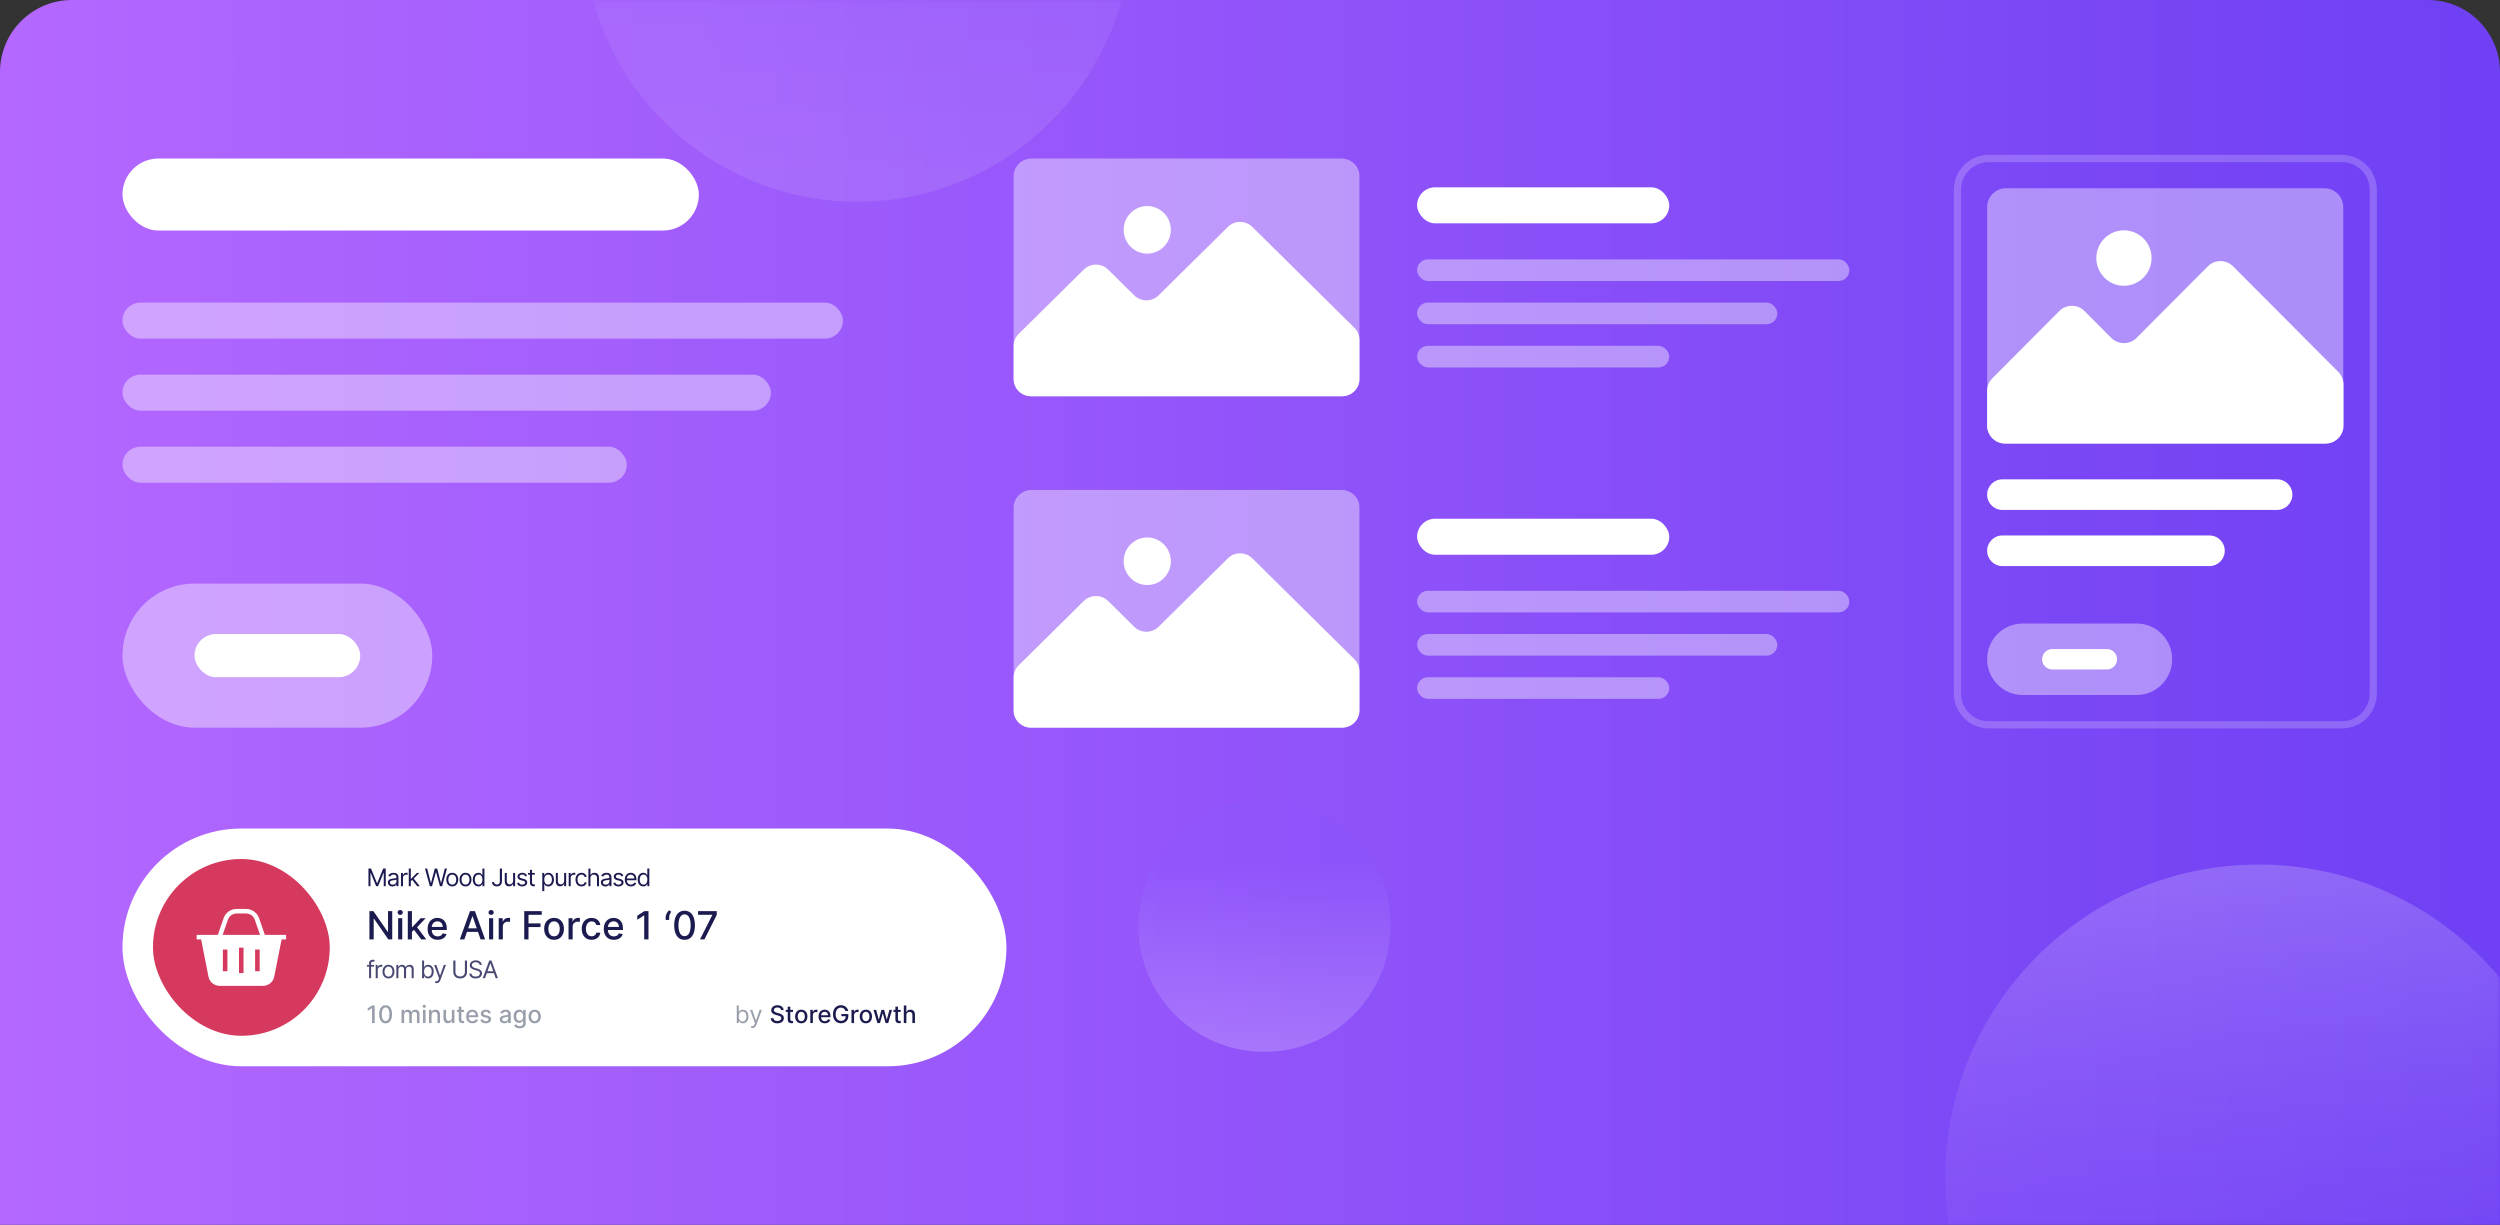 <svg width="347" height="170" viewBox="0 0 347 170" fill="none" xmlns="http://www.w3.org/2000/svg">
<rect x="0" y="0" width="347" height="170" fill="#333333" stroke="none"/>
<path d="M0 10C0 4.477 4.477 0 10 0H337C342.523 0 347 4.477 347 10V170H0V10Z" fill="url(#paint0_linear_2248_189)"/>
<mask id="mask0_2248_189" style="mask-type:alpha" maskUnits="userSpaceOnUse" x="0" y="0" width="347" height="170">
<path d="M0 10C0 4.477 4.477 0 10 0H337C342.523 0 347 4.477 347 10V170H0V10Z" fill="#373853"/>
</mask>
<g mask="url(#mask0_2248_189)">
<circle opacity="0.1" cx="119" cy="-10" r="38" fill="url(#paint1_linear_2248_189)"/>
<circle opacity="0.2" cx="313.5" cy="163.5" r="43.5" fill="url(#paint2_linear_2248_189)"/>
<circle opacity="0.2" cx="175.5" cy="128.5" r="17.5" fill="url(#paint3_linear_2248_189)"/>
</g>
<rect x="17" y="22" width="80" height="10" rx="5" fill="white"/>
<rect opacity="0.4" x="17" y="42" width="100" height="5" rx="2.5" fill="white"/>
<rect opacity="0.4" x="17" y="52" width="90" height="5" rx="2.5" fill="white"/>
<rect opacity="0.4" x="17" y="62" width="70" height="5" rx="2.5" fill="white"/>
<rect opacity="0.4" x="17" y="81" width="43" height="20" rx="10" fill="white"/>
<rect x="27" y="88" width="23" height="6" rx="3" fill="white"/>
<rect x="17" y="115" width="122.692" height="33" rx="16.5" fill="white"/>
<rect x="21.231" y="119.23" width="24.538" height="24.538" rx="12.269" fill="#D6395E"/>
<path d="M36.764 129.761L35.963 127.452C35.691 126.668 34.979 126.162 34.149 126.162H32.851C32.02 126.162 31.308 126.668 31.037 127.452L30.235 129.761H27.293V130.392H27.915L28.931 135.541C29.082 136.304 29.731 136.837 30.51 136.837H36.49C37.269 136.837 37.918 136.304 38.068 135.541L39.085 130.392H39.707V129.761H36.764V129.761ZM31.565 134.803H30.934V131.794H31.565V134.803ZM33.804 135.064H33.173V131.534H33.804V135.064ZM36.042 134.803H35.411V131.794H36.042V134.803ZM30.904 129.761L31.634 127.659C31.816 127.133 32.293 126.793 32.851 126.793H34.149C34.706 126.793 35.184 127.133 35.367 127.659L36.096 129.761H30.904Z" fill="white"/>
<path d="M51.142 120.554H51.496L52.327 122.584H52.356L53.187 120.554H53.54V123H53.263V121.142H53.239L52.475 123H52.208L51.443 121.142H51.419V123H51.142V120.554ZM54.467 123.043C54.351 123.043 54.246 123.021 54.151 122.977C54.056 122.933 53.981 122.869 53.925 122.785C53.87 122.701 53.842 122.599 53.842 122.479C53.842 122.374 53.862 122.289 53.904 122.224C53.945 122.158 54.001 122.106 54.07 122.069C54.139 122.031 54.215 122.003 54.299 121.985C54.383 121.966 54.468 121.951 54.553 121.94C54.665 121.925 54.755 121.915 54.825 121.907C54.895 121.899 54.946 121.886 54.977 121.868C55.01 121.85 55.026 121.818 55.026 121.772V121.763C55.026 121.645 54.994 121.553 54.93 121.488C54.866 121.423 54.769 121.39 54.639 121.39C54.505 121.39 54.399 121.42 54.323 121.479C54.246 121.538 54.193 121.6 54.162 121.667L53.894 121.572C53.942 121.46 54.006 121.374 54.085 121.311C54.166 121.249 54.253 121.205 54.348 121.18C54.444 121.155 54.538 121.142 54.63 121.142C54.689 121.142 54.756 121.149 54.833 121.163C54.91 121.177 54.984 121.205 55.056 121.248C55.129 121.291 55.189 121.356 55.236 121.443C55.284 121.53 55.308 121.646 55.308 121.792V123H55.026V122.752H55.012C54.993 122.791 54.961 122.834 54.916 122.879C54.872 122.925 54.812 122.963 54.739 122.995C54.664 123.027 54.574 123.043 54.467 123.043ZM54.51 122.79C54.622 122.79 54.716 122.768 54.792 122.724C54.87 122.68 54.928 122.624 54.967 122.555C55.006 122.485 55.026 122.412 55.026 122.336V122.078C55.014 122.092 54.988 122.106 54.947 122.118C54.908 122.129 54.861 122.139 54.809 122.147C54.757 122.155 54.707 122.162 54.657 122.169C54.609 122.174 54.569 122.179 54.539 122.183C54.466 122.193 54.397 122.208 54.334 122.23C54.271 122.25 54.22 122.282 54.181 122.324C54.143 122.366 54.123 122.422 54.123 122.494C54.123 122.592 54.16 122.666 54.232 122.716C54.305 122.765 54.398 122.79 54.51 122.79ZM55.654 123V121.166H55.927V121.443H55.946C55.979 121.352 56.04 121.278 56.127 121.222C56.215 121.165 56.313 121.137 56.423 121.137C56.444 121.137 56.47 121.138 56.501 121.138C56.532 121.139 56.556 121.14 56.572 121.142V121.428C56.562 121.426 56.54 121.423 56.506 121.418C56.472 121.412 56.437 121.409 56.4 121.409C56.31 121.409 56.231 121.428 56.161 121.466C56.091 121.502 56.036 121.553 55.996 121.618C55.956 121.683 55.936 121.756 55.936 121.839V123H55.654ZM57 122.331L56.995 121.983H57.053L57.855 121.166H58.204L57.349 122.03H57.325L57 122.331ZM56.737 123V120.554H57.019V123H56.737ZM57.903 123L57.186 122.092L57.387 121.897L58.261 123H57.903ZM59.658 123L58.99 120.554H59.291L59.802 122.546H59.826L60.346 120.554H60.681L61.201 122.546H61.225L61.736 120.554H62.037L61.368 123H61.063L60.523 121.051H60.504L59.964 123H59.658ZM62.774 123.038C62.609 123.038 62.463 122.999 62.338 122.92C62.214 122.841 62.117 122.731 62.047 122.589C61.978 122.448 61.943 122.282 61.943 122.092C61.943 121.901 61.978 121.735 62.047 121.592C62.117 121.45 62.214 121.339 62.338 121.26C62.463 121.181 62.609 121.142 62.774 121.142C62.94 121.142 63.085 121.181 63.209 121.26C63.334 121.339 63.431 121.45 63.5 121.592C63.57 121.735 63.605 121.901 63.605 122.092C63.605 122.282 63.57 122.448 63.5 122.589C63.431 122.731 63.334 122.841 63.209 122.92C63.085 122.999 62.94 123.038 62.774 123.038ZM62.774 122.785C62.9 122.785 63.004 122.753 63.085 122.688C63.166 122.624 63.226 122.539 63.265 122.434C63.304 122.329 63.324 122.215 63.324 122.092C63.324 121.97 63.304 121.856 63.265 121.75C63.226 121.644 63.166 121.558 63.085 121.493C63.004 121.428 62.9 121.395 62.774 121.395C62.648 121.395 62.545 121.428 62.464 121.493C62.383 121.558 62.322 121.644 62.283 121.75C62.245 121.856 62.225 121.97 62.225 122.092C62.225 122.215 62.245 122.329 62.283 122.434C62.322 122.539 62.383 122.624 62.464 122.688C62.545 122.753 62.648 122.785 62.774 122.785ZM64.613 123.038C64.447 123.038 64.302 122.999 64.177 122.92C64.053 122.841 63.956 122.731 63.885 122.589C63.816 122.448 63.782 122.282 63.782 122.092C63.782 121.901 63.816 121.735 63.885 121.592C63.956 121.45 64.053 121.339 64.177 121.26C64.302 121.181 64.447 121.142 64.613 121.142C64.778 121.142 64.923 121.181 65.047 121.26C65.172 121.339 65.269 121.45 65.339 121.592C65.409 121.735 65.444 121.901 65.444 122.092C65.444 122.282 65.409 122.448 65.339 122.589C65.269 122.731 65.172 122.841 65.047 122.92C64.923 122.999 64.778 123.038 64.613 123.038ZM64.613 122.785C64.738 122.785 64.842 122.753 64.923 122.688C65.004 122.624 65.064 122.539 65.103 122.434C65.142 122.329 65.162 122.215 65.162 122.092C65.162 121.97 65.142 121.856 65.103 121.75C65.064 121.644 65.004 121.558 64.923 121.493C64.842 121.428 64.738 121.395 64.613 121.395C64.487 121.395 64.383 121.428 64.302 121.493C64.221 121.558 64.161 121.644 64.122 121.75C64.083 121.856 64.063 121.97 64.063 122.092C64.063 122.215 64.083 122.329 64.122 122.434C64.161 122.539 64.221 122.624 64.302 122.688C64.383 122.753 64.487 122.785 64.613 122.785ZM66.398 123.038C66.246 123.038 66.111 123 65.994 122.922C65.877 122.844 65.785 122.734 65.719 122.593C65.653 122.45 65.62 122.282 65.62 122.088C65.62 121.895 65.653 121.728 65.719 121.586C65.785 121.444 65.877 121.335 65.995 121.258C66.113 121.18 66.249 121.142 66.403 121.142C66.523 121.142 66.617 121.162 66.686 121.202C66.756 121.241 66.81 121.285 66.846 121.335C66.884 121.385 66.913 121.425 66.933 121.457H66.957V120.554H67.239V123H66.967V122.718H66.933C66.913 122.752 66.883 122.794 66.845 122.845C66.807 122.895 66.752 122.94 66.681 122.98C66.611 123.019 66.516 123.038 66.398 123.038ZM66.437 122.785C66.55 122.785 66.645 122.756 66.723 122.697C66.801 122.637 66.861 122.555 66.901 122.449C66.942 122.344 66.962 122.221 66.962 122.083C66.962 121.946 66.942 121.826 66.902 121.723C66.863 121.62 66.804 121.54 66.726 121.482C66.648 121.424 66.551 121.395 66.437 121.395C66.317 121.395 66.218 121.426 66.138 121.487C66.059 121.548 66 121.63 65.96 121.734C65.921 121.838 65.902 121.954 65.902 122.083C65.902 122.213 65.922 122.332 65.961 122.439C66.002 122.545 66.062 122.629 66.141 122.692C66.22 122.754 66.319 122.785 66.437 122.785ZM69.378 120.554H69.674V122.303C69.674 122.459 69.646 122.591 69.588 122.7C69.531 122.809 69.45 122.892 69.346 122.949C69.242 123.005 69.119 123.033 68.977 123.033C68.843 123.033 68.724 123.009 68.62 122.961C68.516 122.911 68.434 122.841 68.374 122.75C68.314 122.66 68.284 122.552 68.284 122.427H68.576C68.576 122.496 68.593 122.557 68.627 122.608C68.662 122.659 68.71 122.699 68.77 122.728C68.831 122.756 68.9 122.771 68.977 122.771C69.062 122.771 69.135 122.753 69.195 122.717C69.254 122.681 69.299 122.629 69.331 122.559C69.362 122.489 69.378 122.404 69.378 122.303V120.554ZM71.218 122.25V121.166H71.499V123H71.218V122.69H71.198C71.156 122.783 71.089 122.862 70.998 122.927C70.907 122.992 70.793 123.024 70.654 123.024C70.539 123.024 70.437 122.999 70.348 122.949C70.259 122.898 70.189 122.821 70.138 122.719C70.087 122.617 70.062 122.487 70.062 122.331V121.166H70.344V122.312C70.344 122.446 70.381 122.553 70.456 122.632C70.531 122.712 70.628 122.752 70.745 122.752C70.815 122.752 70.886 122.734 70.959 122.698C71.032 122.662 71.093 122.607 71.142 122.533C71.192 122.459 71.218 122.365 71.218 122.25ZM73.147 121.577L72.894 121.648C72.878 121.606 72.854 121.565 72.823 121.525C72.793 121.485 72.751 121.451 72.699 121.425C72.646 121.399 72.579 121.385 72.497 121.385C72.385 121.385 72.291 121.411 72.216 121.463C72.142 121.514 72.105 121.579 72.105 121.658C72.105 121.728 72.131 121.783 72.182 121.824C72.233 121.864 72.312 121.898 72.421 121.925L72.693 121.992C72.857 122.032 72.979 122.093 73.059 122.175C73.14 122.256 73.18 122.361 73.18 122.489C73.18 122.594 73.15 122.688 73.089 122.771C73.03 122.854 72.946 122.919 72.839 122.967C72.731 123.014 72.606 123.038 72.464 123.038C72.277 123.038 72.122 122.998 71.999 122.916C71.876 122.835 71.799 122.717 71.766 122.561L72.034 122.494C72.059 122.592 72.107 122.666 72.178 122.716C72.25 122.765 72.343 122.79 72.459 122.79C72.59 122.79 72.695 122.762 72.772 122.706C72.85 122.65 72.889 122.582 72.889 122.503C72.889 122.44 72.867 122.386 72.822 122.343C72.777 122.299 72.709 122.267 72.617 122.245L72.311 122.174C72.143 122.134 72.019 122.072 71.941 121.989C71.863 121.904 71.824 121.799 71.824 121.672C71.824 121.569 71.853 121.477 71.911 121.397C71.97 121.318 72.05 121.255 72.151 121.21C72.253 121.165 72.368 121.142 72.497 121.142C72.679 121.142 72.821 121.182 72.925 121.261C73.029 121.341 73.103 121.446 73.147 121.577ZM74.234 121.166V121.405H73.283V121.166H74.234ZM73.56 120.726H73.842V122.475C73.842 122.554 73.854 122.614 73.877 122.654C73.901 122.693 73.931 122.719 73.968 122.733C74.005 122.745 74.044 122.752 74.086 122.752C74.117 122.752 74.142 122.75 74.162 122.747C74.182 122.743 74.198 122.74 74.21 122.737L74.267 122.99C74.248 122.998 74.222 123.005 74.187 123.012C74.153 123.02 74.11 123.024 74.057 123.024C73.978 123.024 73.9 123.007 73.823 122.973C73.748 122.938 73.685 122.886 73.635 122.816C73.585 122.746 73.56 122.658 73.56 122.551V120.726ZM75.267 123.688V121.166H75.54V121.457H75.573C75.594 121.425 75.622 121.385 75.659 121.335C75.697 121.285 75.75 121.241 75.819 121.202C75.889 121.162 75.984 121.142 76.103 121.142C76.258 121.142 76.394 121.18 76.512 121.258C76.629 121.335 76.721 121.444 76.787 121.586C76.854 121.728 76.887 121.895 76.887 122.088C76.887 122.282 76.854 122.45 76.787 122.593C76.721 122.734 76.63 122.844 76.513 122.922C76.396 123 76.261 123.038 76.108 123.038C75.99 123.038 75.896 123.019 75.825 122.98C75.754 122.94 75.7 122.895 75.661 122.845C75.623 122.794 75.594 122.752 75.573 122.718H75.549V123.688H75.267ZM75.544 122.083C75.544 122.221 75.565 122.344 75.605 122.449C75.646 122.555 75.705 122.637 75.783 122.697C75.861 122.756 75.957 122.785 76.07 122.785C76.188 122.785 76.286 122.754 76.365 122.692C76.444 122.629 76.504 122.545 76.544 122.439C76.585 122.332 76.605 122.213 76.605 122.083C76.605 121.954 76.585 121.838 76.545 121.734C76.506 121.63 76.447 121.548 76.367 121.487C76.288 121.426 76.189 121.395 76.07 121.395C75.955 121.395 75.859 121.424 75.781 121.482C75.703 121.54 75.644 121.62 75.604 121.723C75.564 121.826 75.544 121.946 75.544 122.083ZM78.304 122.25V121.166H78.586V123H78.304V122.69H78.285C78.242 122.783 78.175 122.862 78.085 122.927C77.994 122.992 77.879 123.024 77.741 123.024C77.626 123.024 77.524 122.999 77.435 122.949C77.346 122.898 77.276 122.821 77.225 122.719C77.174 122.617 77.148 122.487 77.148 122.331V121.166H77.43V122.312C77.43 122.446 77.468 122.553 77.543 122.632C77.618 122.712 77.714 122.752 77.832 122.752C77.901 122.752 77.973 122.734 78.045 122.698C78.118 122.662 78.18 122.607 78.229 122.533C78.279 122.459 78.304 122.365 78.304 122.25ZM78.934 123V121.166H79.207V121.443H79.226C79.259 121.352 79.32 121.278 79.407 121.222C79.495 121.165 79.593 121.137 79.703 121.137C79.724 121.137 79.75 121.138 79.781 121.138C79.812 121.139 79.835 121.14 79.851 121.142V121.428C79.842 121.426 79.82 121.423 79.786 121.418C79.752 121.412 79.717 121.409 79.679 121.409C79.59 121.409 79.511 121.428 79.441 121.466C79.371 121.502 79.316 121.553 79.276 121.618C79.236 121.683 79.216 121.756 79.216 121.839V123H78.934ZM80.707 123.038C80.535 123.038 80.386 122.998 80.262 122.916C80.138 122.835 80.043 122.723 79.976 122.581C79.909 122.438 79.875 122.276 79.875 122.092C79.875 121.906 79.91 121.742 79.978 121.599C80.047 121.456 80.144 121.344 80.267 121.264C80.391 121.182 80.536 121.142 80.702 121.142C80.831 121.142 80.947 121.166 81.05 121.214C81.154 121.261 81.239 121.328 81.305 121.414C81.371 121.5 81.412 121.6 81.428 121.715H81.146C81.124 121.631 81.077 121.557 81.003 121.493C80.93 121.428 80.831 121.395 80.707 121.395C80.597 121.395 80.5 121.424 80.418 121.481C80.336 121.538 80.272 121.618 80.225 121.721C80.18 121.824 80.157 121.944 80.157 122.083C80.157 122.225 80.18 122.348 80.224 122.453C80.269 122.558 80.333 122.64 80.415 122.698C80.498 122.756 80.595 122.785 80.707 122.785C80.78 122.785 80.846 122.772 80.906 122.747C80.966 122.721 81.016 122.685 81.058 122.637C81.099 122.589 81.129 122.532 81.146 122.465H81.428C81.412 122.573 81.373 122.671 81.31 122.758C81.248 122.844 81.165 122.912 81.062 122.963C80.96 123.013 80.842 123.038 80.707 123.038ZM81.954 121.897V123H81.672V120.554H81.954V121.452H81.977C82.02 121.358 82.085 121.282 82.171 121.227C82.258 121.17 82.373 121.142 82.517 121.142C82.642 121.142 82.752 121.167 82.846 121.217C82.939 121.266 83.012 121.343 83.064 121.445C83.117 121.547 83.143 121.677 83.143 121.835V123H82.861V121.854C82.861 121.708 82.823 121.595 82.748 121.516C82.673 121.435 82.569 121.395 82.436 121.395C82.344 121.395 82.261 121.415 82.188 121.454C82.115 121.493 82.058 121.549 82.016 121.624C81.974 121.699 81.954 121.79 81.954 121.897ZM84.03 123.043C83.914 123.043 83.808 123.021 83.714 122.977C83.619 122.933 83.544 122.869 83.488 122.785C83.432 122.701 83.404 122.599 83.404 122.479C83.404 122.374 83.425 122.289 83.466 122.224C83.508 122.158 83.563 122.106 83.632 122.069C83.702 122.031 83.778 122.003 83.862 121.985C83.946 121.966 84.031 121.951 84.116 121.94C84.228 121.925 84.318 121.915 84.387 121.907C84.457 121.899 84.508 121.886 84.54 121.868C84.573 121.85 84.589 121.818 84.589 121.772V121.763C84.589 121.645 84.557 121.553 84.492 121.488C84.429 121.423 84.332 121.39 84.202 121.39C84.067 121.39 83.962 121.42 83.886 121.479C83.809 121.538 83.755 121.6 83.724 121.667L83.457 121.572C83.505 121.46 83.568 121.374 83.648 121.311C83.728 121.249 83.816 121.205 83.911 121.18C84.006 121.155 84.1 121.142 84.192 121.142C84.251 121.142 84.319 121.149 84.395 121.163C84.473 121.177 84.547 121.205 84.619 121.248C84.691 121.291 84.751 121.356 84.799 121.443C84.847 121.53 84.871 121.646 84.871 121.792V123H84.589V122.752H84.575C84.555 122.791 84.524 122.834 84.479 122.879C84.434 122.925 84.375 122.963 84.301 122.995C84.227 123.027 84.137 123.043 84.03 123.043ZM84.073 122.79C84.184 122.79 84.278 122.768 84.355 122.724C84.432 122.68 84.49 122.624 84.529 122.555C84.569 122.485 84.589 122.412 84.589 122.336V122.078C84.577 122.092 84.551 122.106 84.51 122.118C84.47 122.129 84.424 122.139 84.372 122.147C84.32 122.155 84.269 122.162 84.22 122.169C84.171 122.174 84.132 122.179 84.102 122.183C84.028 122.193 83.96 122.208 83.896 122.23C83.834 122.25 83.782 122.282 83.743 122.324C83.705 122.366 83.686 122.422 83.686 122.494C83.686 122.592 83.722 122.666 83.795 122.716C83.868 122.765 83.961 122.79 84.073 122.79ZM86.516 121.577L86.263 121.648C86.247 121.606 86.224 121.565 86.193 121.525C86.162 121.485 86.121 121.451 86.069 121.425C86.016 121.399 85.949 121.385 85.867 121.385C85.754 121.385 85.661 121.411 85.586 121.463C85.512 121.514 85.475 121.579 85.475 121.658C85.475 121.728 85.501 121.783 85.551 121.824C85.602 121.864 85.682 121.898 85.79 121.925L86.062 121.992C86.227 122.032 86.349 122.093 86.429 122.175C86.51 122.256 86.55 122.361 86.55 122.489C86.55 122.594 86.519 122.688 86.459 122.771C86.399 122.854 86.316 122.919 86.208 122.967C86.101 123.014 85.976 123.038 85.833 123.038C85.646 123.038 85.491 122.998 85.369 122.916C85.246 122.835 85.168 122.717 85.136 122.561L85.403 122.494C85.429 122.592 85.477 122.666 85.548 122.716C85.62 122.765 85.713 122.79 85.828 122.79C85.96 122.79 86.064 122.762 86.141 122.706C86.219 122.65 86.258 122.582 86.258 122.503C86.258 122.44 86.236 122.386 86.192 122.343C86.147 122.299 86.078 122.267 85.986 122.245L85.68 122.174C85.512 122.134 85.389 122.072 85.31 121.989C85.232 121.904 85.193 121.799 85.193 121.672C85.193 121.569 85.222 121.477 85.28 121.397C85.339 121.318 85.419 121.255 85.52 121.21C85.622 121.165 85.738 121.142 85.867 121.142C86.048 121.142 86.191 121.182 86.294 121.261C86.398 121.341 86.472 121.446 86.516 121.577ZM87.575 123.038C87.398 123.038 87.246 122.999 87.118 122.921C86.99 122.842 86.892 122.733 86.823 122.592C86.754 122.45 86.72 122.285 86.72 122.097C86.72 121.909 86.754 121.744 86.823 121.6C86.892 121.456 86.988 121.344 87.112 121.264C87.236 121.182 87.381 121.142 87.546 121.142C87.642 121.142 87.736 121.158 87.829 121.19C87.922 121.221 88.007 121.273 88.084 121.345C88.16 121.416 88.221 121.51 88.266 121.627C88.312 121.744 88.334 121.888 88.334 122.059V122.178H86.92V121.935H88.048C88.048 121.831 88.027 121.739 87.986 121.658C87.945 121.577 87.887 121.512 87.811 121.466C87.737 121.419 87.648 121.395 87.546 121.395C87.434 121.395 87.337 121.423 87.255 121.479C87.174 121.534 87.111 121.605 87.067 121.694C87.023 121.782 87.002 121.877 87.002 121.978V122.14C87.002 122.279 87.025 122.396 87.073 122.492C87.122 122.588 87.189 122.661 87.275 122.711C87.361 122.76 87.461 122.785 87.575 122.785C87.649 122.785 87.716 122.775 87.775 122.754C87.836 122.733 87.888 122.701 87.932 122.658C87.976 122.615 88.01 122.562 88.033 122.498L88.306 122.575C88.277 122.667 88.229 122.748 88.161 122.818C88.094 122.888 88.01 122.942 87.91 122.981C87.811 123.019 87.699 123.038 87.575 123.038ZM89.287 123.038C89.135 123.038 89 123 88.883 122.922C88.766 122.844 88.674 122.734 88.608 122.593C88.542 122.45 88.509 122.282 88.509 122.088C88.509 121.895 88.542 121.728 88.608 121.586C88.674 121.444 88.766 121.335 88.884 121.258C89.002 121.18 89.138 121.142 89.292 121.142C89.412 121.142 89.506 121.162 89.575 121.202C89.645 121.241 89.699 121.285 89.735 121.335C89.773 121.385 89.802 121.425 89.823 121.457H89.846V120.554H90.128V123H89.856V122.718H89.823C89.802 122.752 89.772 122.794 89.734 122.845C89.696 122.895 89.641 122.94 89.57 122.98C89.5 123.019 89.405 123.038 89.287 123.038ZM89.326 122.785C89.439 122.785 89.534 122.756 89.612 122.697C89.69 122.637 89.75 122.555 89.79 122.449C89.831 122.344 89.851 122.221 89.851 122.083C89.851 121.946 89.831 121.826 89.791 121.723C89.752 121.62 89.693 121.54 89.615 121.482C89.537 121.424 89.44 121.395 89.326 121.395C89.206 121.395 89.107 121.426 89.027 121.487C88.948 121.548 88.889 121.63 88.849 121.734C88.81 121.838 88.791 121.954 88.791 122.083C88.791 122.213 88.811 122.332 88.85 122.439C88.891 122.545 88.951 122.629 89.03 122.692C89.109 122.754 89.208 122.785 89.326 122.785Z" fill="#1B1B50"/>
<path d="M54.443 126.463V130.385H53.899L51.905 127.508H51.869V130.385H51.277V126.463H51.825L53.82 129.343H53.857V126.463H54.443ZM55.26 130.385V127.443H55.833V130.385H55.26ZM55.549 126.989C55.45 126.989 55.364 126.956 55.293 126.89C55.222 126.822 55.187 126.742 55.187 126.648C55.187 126.554 55.222 126.473 55.293 126.407C55.364 126.339 55.45 126.305 55.549 126.305C55.649 126.305 55.734 126.339 55.804 126.407C55.876 126.473 55.911 126.554 55.911 126.648C55.911 126.742 55.876 126.822 55.804 126.89C55.734 126.956 55.649 126.989 55.549 126.989ZM57.13 129.387L57.126 128.688H57.226L58.398 127.443H59.083L57.746 128.86H57.657L57.13 129.387ZM56.603 130.385V126.463H57.176V130.385H56.603ZM58.461 130.385L57.407 128.987L57.802 128.586L59.164 130.385H58.461ZM60.752 130.444C60.462 130.444 60.212 130.382 60.003 130.258C59.795 130.133 59.634 129.958 59.52 129.732C59.408 129.504 59.352 129.238 59.352 128.933C59.352 128.632 59.408 128.366 59.52 128.136C59.634 127.907 59.792 127.727 59.995 127.598C60.2 127.469 60.438 127.405 60.712 127.405C60.878 127.405 61.038 127.432 61.194 127.487C61.35 127.542 61.49 127.628 61.614 127.746C61.737 127.863 61.835 128.016 61.907 128.203C61.978 128.39 62.014 128.616 62.014 128.883V129.086H59.675V128.657H61.453C61.453 128.507 61.422 128.373 61.361 128.257C61.3 128.14 61.213 128.047 61.102 127.979C60.992 127.912 60.864 127.878 60.715 127.878C60.555 127.878 60.414 127.917 60.294 127.997C60.175 128.074 60.083 128.177 60.018 128.303C59.955 128.428 59.923 128.564 59.923 128.711V129.046C59.923 129.243 59.957 129.41 60.026 129.548C60.096 129.686 60.194 129.791 60.319 129.864C60.444 129.935 60.59 129.971 60.758 129.971C60.866 129.971 60.965 129.956 61.054 129.925C61.144 129.893 61.221 129.846 61.286 129.783C61.351 129.721 61.401 129.644 61.435 129.552L61.977 129.649C61.934 129.809 61.856 129.949 61.744 130.069C61.633 130.188 61.493 130.28 61.325 130.346C61.157 130.412 60.966 130.444 60.752 130.444ZM64.454 130.385H63.826L65.237 126.463H65.921L67.332 130.385H66.704L65.595 127.175H65.565L64.454 130.385ZM64.559 128.849H66.597V129.347H64.559V128.849ZM67.879 130.385V127.443H68.452V130.385H67.879ZM68.168 126.989C68.069 126.989 67.983 126.956 67.912 126.89C67.841 126.822 67.806 126.742 67.806 126.648C67.806 126.554 67.841 126.473 67.912 126.407C67.983 126.339 68.069 126.305 68.168 126.305C68.268 126.305 68.353 126.339 68.423 126.407C68.495 126.473 68.53 126.554 68.53 126.648C68.53 126.742 68.495 126.822 68.423 126.89C68.353 126.956 68.268 126.989 68.168 126.989ZM69.222 130.385V127.443H69.776V127.91H69.806C69.86 127.752 69.954 127.628 70.09 127.537C70.226 127.445 70.381 127.399 70.553 127.399C70.589 127.399 70.631 127.4 70.68 127.403C70.729 127.405 70.768 127.409 70.796 127.412V127.96C70.773 127.954 70.733 127.947 70.674 127.939C70.615 127.93 70.556 127.926 70.498 127.926C70.362 127.926 70.242 127.954 70.136 128.012C70.031 128.068 69.948 128.147 69.887 128.247C69.825 128.347 69.795 128.461 69.795 128.588V130.385H69.222ZM72.765 130.385V126.463H75.197V126.972H73.357V128.167H75.023V128.675H73.357V130.385H72.765ZM76.902 130.444C76.626 130.444 76.386 130.381 76.18 130.255C75.975 130.128 75.815 129.951 75.701 129.724C75.588 129.497 75.531 129.231 75.531 128.927C75.531 128.622 75.588 128.355 75.701 128.127C75.815 127.898 75.975 127.721 76.18 127.594C76.386 127.468 76.626 127.405 76.902 127.405C77.178 127.405 77.419 127.468 77.624 127.594C77.83 127.721 77.99 127.898 78.103 128.127C78.217 128.355 78.274 128.622 78.274 128.927C78.274 129.231 78.217 129.497 78.103 129.724C77.99 129.951 77.83 130.128 77.624 130.255C77.419 130.381 77.178 130.444 76.902 130.444ZM76.904 129.963C77.083 129.963 77.231 129.916 77.349 129.822C77.466 129.727 77.553 129.601 77.609 129.444C77.666 129.287 77.695 129.114 77.695 128.925C77.695 128.738 77.666 128.565 77.609 128.408C77.553 128.25 77.466 128.123 77.349 128.027C77.231 127.931 77.083 127.884 76.904 127.884C76.724 127.884 76.575 127.931 76.456 128.027C76.339 128.123 76.251 128.25 76.194 128.408C76.138 128.565 76.109 128.738 76.109 128.925C76.109 129.114 76.138 129.287 76.194 129.444C76.251 129.601 76.339 129.727 76.456 129.822C76.575 129.916 76.724 129.963 76.904 129.963ZM78.913 130.385V127.443H79.466V127.91H79.497C79.55 127.752 79.645 127.628 79.78 127.537C79.917 127.445 80.071 127.399 80.244 127.399C80.279 127.399 80.322 127.4 80.37 127.403C80.42 127.405 80.459 127.409 80.487 127.412V127.96C80.464 127.954 80.423 127.947 80.364 127.939C80.306 127.93 80.247 127.926 80.188 127.926C80.053 127.926 79.932 127.954 79.826 128.012C79.722 128.068 79.639 128.147 79.577 128.247C79.516 128.347 79.485 128.461 79.485 128.588V130.385H78.913ZM82.116 130.444C81.832 130.444 81.587 130.38 81.381 130.251C81.177 130.12 81.02 129.941 80.91 129.713C80.8 129.484 80.745 129.222 80.745 128.927C80.745 128.629 80.801 128.365 80.914 128.136C81.026 127.907 81.184 127.727 81.389 127.598C81.593 127.469 81.834 127.405 82.111 127.405C82.334 127.405 82.533 127.446 82.708 127.529C82.883 127.611 83.024 127.726 83.131 127.874C83.24 128.022 83.304 128.195 83.325 128.393H82.767C82.737 128.255 82.667 128.136 82.557 128.037C82.448 127.937 82.303 127.887 82.12 127.887C81.961 127.887 81.821 127.93 81.701 128.014C81.582 128.097 81.489 128.216 81.423 128.37C81.357 128.523 81.323 128.705 81.323 128.914C81.323 129.128 81.356 129.314 81.421 129.469C81.486 129.625 81.578 129.746 81.697 129.831C81.817 129.917 81.958 129.96 82.12 129.96C82.229 129.96 82.327 129.94 82.415 129.9C82.504 129.859 82.579 129.801 82.639 129.726C82.7 129.651 82.743 129.56 82.767 129.454H83.325C83.304 129.644 83.242 129.814 83.139 129.963C83.036 130.113 82.897 130.23 82.723 130.316C82.551 130.401 82.349 130.444 82.116 130.444ZM85.205 130.444C84.915 130.444 84.665 130.382 84.456 130.258C84.248 130.133 84.087 129.958 83.974 129.732C83.861 129.504 83.805 129.238 83.805 128.933C83.805 128.632 83.861 128.366 83.974 128.136C84.087 127.907 84.246 127.727 84.448 127.598C84.653 127.469 84.891 127.405 85.165 127.405C85.331 127.405 85.492 127.432 85.647 127.487C85.803 127.542 85.943 127.628 86.067 127.746C86.191 127.863 86.288 128.016 86.36 128.203C86.431 128.39 86.467 128.616 86.467 128.883V129.086H84.129V128.657H85.906C85.906 128.507 85.875 128.373 85.814 128.257C85.753 128.14 85.666 128.047 85.555 127.979C85.446 127.912 85.317 127.878 85.169 127.878C85.008 127.878 84.867 127.917 84.747 127.997C84.629 128.074 84.537 128.177 84.472 128.303C84.408 128.428 84.376 128.564 84.376 128.711V129.046C84.376 129.243 84.41 129.41 84.479 129.548C84.549 129.686 84.647 129.791 84.772 129.864C84.897 129.935 85.043 129.971 85.211 129.971C85.319 129.971 85.418 129.956 85.508 129.925C85.597 129.893 85.674 129.846 85.739 129.783C85.804 129.721 85.854 129.644 85.889 129.552L86.431 129.649C86.387 129.809 86.309 129.949 86.197 130.069C86.086 130.188 85.946 130.28 85.778 130.346C85.61 130.412 85.419 130.444 85.205 130.444ZM90.01 126.463V130.385H89.416V127.056H89.393L88.455 127.669V127.102L89.434 126.463H90.01ZM92.393 127.688V127.321C92.393 127.212 92.413 127.098 92.454 126.978C92.495 126.858 92.552 126.743 92.625 126.633C92.698 126.523 92.783 126.429 92.881 126.351L93.165 126.554C93.087 126.668 93.021 126.787 92.966 126.911C92.911 127.035 92.883 127.169 92.883 127.315V127.688H92.393ZM95.017 130.45C94.715 130.449 94.456 130.369 94.242 130.21C94.027 130.052 93.863 129.822 93.749 129.519C93.636 129.217 93.579 128.852 93.579 128.426C93.579 128 93.636 127.637 93.749 127.336C93.864 127.035 94.029 126.805 94.243 126.646C94.459 126.488 94.717 126.409 95.017 126.409C95.317 126.409 95.575 126.489 95.789 126.648C96.004 126.807 96.168 127.036 96.281 127.338C96.396 127.638 96.454 128 96.454 128.426C96.454 128.853 96.397 129.218 96.283 129.521C96.169 129.822 96.005 130.053 95.791 130.212C95.576 130.371 95.319 130.45 95.017 130.45ZM95.017 129.939C95.283 129.939 95.49 129.809 95.64 129.55C95.79 129.291 95.866 128.916 95.866 128.426C95.866 128.1 95.831 127.825 95.762 127.6C95.695 127.374 95.597 127.203 95.469 127.087C95.343 126.969 95.192 126.911 95.017 126.911C94.753 126.911 94.546 127.041 94.395 127.301C94.244 127.562 94.168 127.937 94.167 128.426C94.167 128.752 94.201 129.029 94.268 129.255C94.337 129.48 94.435 129.65 94.561 129.766C94.688 129.881 94.84 129.939 95.017 129.939ZM97.16 130.385L98.872 126.999V126.97H96.892V126.463H99.485V126.987L97.778 130.385H97.16Z" fill="#1B1B50"/>
<path opacity="0.8" d="M51.921 133.935V134.174H50.932V133.935H51.921ZM51.228 135.77V133.682C51.228 133.577 51.253 133.489 51.302 133.419C51.352 133.349 51.416 133.297 51.495 133.262C51.573 133.227 51.657 133.209 51.744 133.209C51.813 133.209 51.87 133.215 51.914 133.226C51.958 133.237 51.99 133.247 52.012 133.257L51.931 133.501C51.916 133.496 51.896 133.49 51.871 133.483C51.846 133.476 51.813 133.472 51.773 133.472C51.68 133.472 51.612 133.495 51.571 133.542C51.53 133.589 51.51 133.658 51.51 133.749V135.77H51.228ZM52.148 135.77V133.935H52.42V134.212H52.439C52.473 134.122 52.533 134.048 52.621 133.991C52.708 133.935 52.807 133.907 52.917 133.907C52.938 133.907 52.963 133.907 52.994 133.908C53.026 133.909 53.049 133.91 53.065 133.911V134.198C53.055 134.196 53.033 134.192 52.999 134.187C52.966 134.182 52.93 134.179 52.893 134.179C52.804 134.179 52.724 134.198 52.654 134.235C52.585 134.272 52.53 134.323 52.489 134.388C52.45 134.452 52.43 134.526 52.43 134.609V135.77H52.148ZM53.92 135.808C53.755 135.808 53.609 135.768 53.484 135.69C53.36 135.611 53.263 135.5 53.193 135.359C53.124 135.217 53.089 135.051 53.089 134.862C53.089 134.671 53.124 134.504 53.193 134.362C53.263 134.219 53.36 134.108 53.484 134.03C53.609 133.951 53.755 133.911 53.92 133.911C54.086 133.911 54.231 133.951 54.355 134.03C54.48 134.108 54.577 134.219 54.646 134.362C54.716 134.504 54.751 134.671 54.751 134.862C54.751 135.051 54.716 135.217 54.646 135.359C54.577 135.5 54.48 135.611 54.355 135.69C54.231 135.768 54.086 135.808 53.92 135.808ZM53.92 135.555C54.046 135.555 54.149 135.522 54.231 135.458C54.312 135.393 54.372 135.309 54.411 135.203C54.45 135.098 54.469 134.985 54.469 134.862C54.469 134.739 54.45 134.625 54.411 134.519C54.372 134.413 54.312 134.328 54.231 134.263C54.149 134.197 54.046 134.165 53.92 134.165C53.794 134.165 53.691 134.197 53.61 134.263C53.529 134.328 53.468 134.413 53.429 134.519C53.39 134.625 53.371 134.739 53.371 134.862C53.371 134.985 53.39 135.098 53.429 135.203C53.468 135.309 53.529 135.393 53.61 135.458C53.691 135.522 53.794 135.555 53.92 135.555ZM55.013 135.77V133.935H55.286V134.222H55.309C55.348 134.124 55.409 134.048 55.495 133.994C55.58 133.939 55.682 133.911 55.801 133.911C55.922 133.911 56.023 133.939 56.104 133.994C56.185 134.048 56.248 134.124 56.294 134.222H56.313C56.359 134.127 56.43 134.052 56.524 133.996C56.618 133.94 56.73 133.911 56.862 133.911C57.026 133.911 57.16 133.963 57.264 134.065C57.369 134.167 57.421 134.326 57.421 134.542V135.77H57.139V134.542C57.139 134.407 57.102 134.31 57.028 134.252C56.954 134.194 56.867 134.165 56.766 134.165C56.637 134.165 56.538 134.204 56.467 134.282C56.396 134.359 56.36 134.457 56.36 134.575V135.77H56.074V134.513C56.074 134.409 56.04 134.325 55.972 134.261C55.905 134.197 55.817 134.165 55.711 134.165C55.638 134.165 55.569 134.184 55.505 134.223C55.442 134.262 55.392 134.316 55.352 134.385C55.314 134.454 55.295 134.533 55.295 134.623V135.77H55.013ZM58.584 135.77V133.324H58.866V134.227H58.889C58.91 134.195 58.939 134.154 58.975 134.105C59.013 134.055 59.066 134.01 59.136 133.971C59.206 133.931 59.3 133.911 59.42 133.911C59.574 133.911 59.71 133.95 59.828 134.027C59.946 134.104 60.038 134.214 60.104 134.356C60.17 134.497 60.203 134.665 60.203 134.857C60.203 135.051 60.17 135.22 60.104 135.362C60.038 135.504 59.946 135.614 59.829 135.692C59.712 135.769 59.577 135.808 59.424 135.808C59.307 135.808 59.212 135.788 59.141 135.749C59.071 135.709 59.016 135.664 58.978 135.614C58.94 135.563 58.91 135.521 58.889 135.488H58.856V135.77H58.584ZM58.861 134.852C58.861 134.991 58.881 135.113 58.922 135.219C58.962 135.324 59.022 135.407 59.1 135.466C59.178 135.525 59.273 135.555 59.386 135.555C59.504 135.555 59.602 135.524 59.681 135.461C59.761 135.399 59.821 135.314 59.86 135.208C59.901 135.102 59.921 134.983 59.921 134.852C59.921 134.723 59.901 134.607 59.861 134.504C59.822 134.399 59.763 134.317 59.684 134.257C59.605 134.195 59.506 134.165 59.386 134.165C59.272 134.165 59.175 134.194 59.097 134.252C59.019 134.309 58.96 134.389 58.92 134.493C58.881 134.596 58.861 134.715 58.861 134.852ZM60.582 136.457C60.534 136.457 60.492 136.453 60.454 136.445C60.417 136.438 60.391 136.431 60.376 136.424L60.448 136.176C60.517 136.193 60.577 136.199 60.63 136.195C60.682 136.19 60.729 136.166 60.769 136.124C60.811 136.083 60.849 136.016 60.883 135.922L60.935 135.779L60.257 133.935H60.563L61.069 135.397H61.088L61.594 133.935H61.9L61.122 136.037C61.087 136.132 61.043 136.21 60.991 136.272C60.94 136.335 60.88 136.382 60.811 136.412C60.743 136.442 60.667 136.457 60.582 136.457ZM64.525 133.324H64.821V134.943C64.821 135.11 64.782 135.26 64.703 135.391C64.625 135.522 64.514 135.625 64.372 135.7C64.23 135.775 64.062 135.813 63.87 135.813C63.679 135.813 63.511 135.775 63.369 135.7C63.226 135.625 63.116 135.522 63.037 135.391C62.959 135.26 62.92 135.11 62.92 134.943V133.324H63.216V134.919C63.216 135.039 63.242 135.145 63.295 135.238C63.347 135.33 63.422 135.403 63.519 135.457C63.617 135.509 63.734 135.535 63.87 135.535C64.007 135.535 64.124 135.509 64.222 135.457C64.319 135.403 64.394 135.33 64.446 135.238C64.499 135.145 64.525 135.039 64.525 134.919V133.324ZM66.582 133.935C66.567 133.814 66.509 133.72 66.407 133.653C66.305 133.587 66.18 133.553 66.032 133.553C65.924 133.553 65.829 133.571 65.748 133.606C65.668 133.641 65.605 133.689 65.559 133.75C65.515 133.812 65.493 133.881 65.493 133.959C65.493 134.024 65.508 134.081 65.539 134.128C65.571 134.174 65.612 134.212 65.661 134.243C65.71 134.274 65.762 134.299 65.816 134.319C65.87 134.338 65.92 134.353 65.966 134.365L66.214 134.432C66.278 134.449 66.348 134.472 66.427 134.501C66.505 134.531 66.581 134.571 66.652 134.622C66.725 134.672 66.784 134.737 66.831 134.815C66.878 134.894 66.902 134.991 66.902 135.106C66.902 135.238 66.867 135.357 66.798 135.464C66.729 135.571 66.629 135.655 66.497 135.718C66.366 135.781 66.206 135.813 66.018 135.813C65.843 135.813 65.691 135.784 65.563 135.728C65.436 135.671 65.335 135.592 65.262 135.491C65.19 135.39 65.149 135.273 65.139 135.139H65.445C65.453 135.231 65.484 135.308 65.538 135.368C65.593 135.428 65.662 135.473 65.746 135.502C65.83 135.531 65.921 135.545 66.018 135.545C66.131 135.545 66.233 135.527 66.323 135.49C66.412 135.453 66.484 135.401 66.536 135.335C66.589 135.268 66.615 135.19 66.615 135.101C66.615 135.02 66.592 134.954 66.547 134.903C66.502 134.852 66.442 134.81 66.368 134.778C66.294 134.747 66.214 134.719 66.128 134.695L65.827 134.609C65.636 134.554 65.485 134.475 65.373 134.374C65.262 134.272 65.206 134.138 65.206 133.974C65.206 133.837 65.243 133.717 65.317 133.615C65.392 133.513 65.492 133.433 65.618 133.376C65.745 133.319 65.886 133.29 66.042 133.29C66.2 133.29 66.34 133.319 66.462 133.375C66.585 133.431 66.682 133.507 66.754 133.605C66.826 133.702 66.864 133.812 66.868 133.935H66.582ZM67.321 135.77H67.01L67.908 133.324H68.214L69.112 135.77H68.802L68.071 133.711H68.052L67.321 135.77ZM67.436 134.814H68.687V135.077H67.436V134.814Z" fill="#1B1B50"/>
<path d="M52.009 139.554V142H51.639V139.925H51.625L51.04 140.307V139.953L51.65 139.554H52.009ZM53.522 142.041C53.334 142.04 53.172 141.99 53.039 141.891C52.905 141.793 52.803 141.649 52.732 141.46C52.661 141.272 52.626 141.044 52.626 140.778C52.626 140.513 52.661 140.287 52.732 140.099C52.803 139.911 52.906 139.768 53.04 139.669C53.174 139.57 53.335 139.521 53.522 139.521C53.709 139.521 53.87 139.571 54.004 139.67C54.137 139.769 54.24 139.912 54.31 140.1C54.382 140.287 54.418 140.513 54.418 140.778C54.418 141.045 54.383 141.273 54.312 141.461C54.241 141.649 54.139 141.793 54.005 141.893C53.871 141.991 53.71 142.041 53.522 142.041ZM53.522 141.722C53.688 141.722 53.817 141.641 53.91 141.479C54.004 141.318 54.051 141.084 54.051 140.778C54.051 140.575 54.03 140.404 53.987 140.264C53.945 140.123 53.884 140.016 53.804 139.944C53.725 139.87 53.631 139.834 53.522 139.834C53.358 139.834 53.228 139.915 53.134 140.077C53.04 140.24 52.993 140.473 52.992 140.778C52.992 140.982 53.013 141.155 53.055 141.295C53.098 141.436 53.159 141.542 53.238 141.614C53.317 141.686 53.412 141.722 53.522 141.722ZM55.736 142V140.166H56.079V140.464H56.102C56.14 140.363 56.202 140.284 56.289 140.228C56.376 140.171 56.48 140.142 56.601 140.142C56.723 140.142 56.826 140.171 56.909 140.228C56.992 140.285 57.054 140.364 57.094 140.464H57.113C57.157 140.366 57.227 140.288 57.322 140.23C57.418 140.171 57.532 140.142 57.664 140.142C57.83 140.142 57.966 140.194 58.071 140.298C58.177 140.403 58.23 140.56 58.23 140.77V142H57.873V140.803C57.873 140.679 57.839 140.589 57.771 140.534C57.703 140.478 57.623 140.45 57.529 140.45C57.413 140.45 57.322 140.486 57.258 140.557C57.193 140.628 57.161 140.719 57.161 140.831V142H56.805V140.781C56.805 140.681 56.774 140.601 56.712 140.541C56.65 140.48 56.569 140.45 56.469 140.45C56.402 140.45 56.339 140.468 56.282 140.504C56.225 140.539 56.18 140.588 56.145 140.651C56.11 140.713 56.093 140.786 56.093 140.869V142H55.736ZM58.708 142V140.166H59.065V142H58.708ZM58.889 139.883C58.827 139.883 58.773 139.862 58.728 139.821C58.685 139.778 58.663 139.728 58.663 139.67C58.663 139.611 58.685 139.561 58.728 139.52C58.773 139.478 58.827 139.456 58.889 139.456C58.951 139.456 59.004 139.478 59.047 139.52C59.092 139.561 59.114 139.611 59.114 139.67C59.114 139.728 59.092 139.778 59.047 139.821C59.004 139.862 58.951 139.883 58.889 139.883ZM59.903 140.911V142H59.546V140.166H59.888V140.464H59.911C59.953 140.367 60.019 140.289 60.109 140.23C60.2 140.171 60.314 140.142 60.452 140.142C60.577 140.142 60.687 140.168 60.78 140.221C60.874 140.272 60.947 140.35 60.999 140.452C61.051 140.555 61.077 140.682 61.077 140.833V142H60.719V140.876C60.719 140.743 60.685 140.639 60.616 140.565C60.546 140.489 60.451 140.451 60.33 140.451C60.247 140.451 60.174 140.469 60.109 140.505C60.046 140.541 59.995 140.593 59.958 140.663C59.921 140.731 59.903 140.814 59.903 140.911ZM62.717 141.239V140.166H63.076V142H62.724V141.682H62.705C62.663 141.78 62.596 141.862 62.502 141.927C62.41 141.992 62.295 142.024 62.157 142.024C62.039 142.024 61.935 141.998 61.844 141.946C61.754 141.894 61.684 141.816 61.632 141.713C61.581 141.611 61.555 141.484 61.555 141.332V140.166H61.913V141.289C61.913 141.414 61.947 141.514 62.016 141.588C62.086 141.662 62.176 141.699 62.286 141.699C62.353 141.699 62.42 141.682 62.486 141.649C62.553 141.615 62.608 141.565 62.652 141.497C62.696 141.43 62.718 141.344 62.717 141.239ZM64.412 140.166V140.452H63.41V140.166H64.412ZM63.678 139.726H64.035V141.461C64.035 141.531 64.046 141.583 64.066 141.618C64.087 141.652 64.114 141.676 64.146 141.688C64.18 141.7 64.216 141.706 64.255 141.706C64.284 141.706 64.309 141.704 64.33 141.7C64.352 141.696 64.369 141.693 64.38 141.691L64.445 141.986C64.424 141.994 64.395 142.002 64.357 142.01C64.318 142.018 64.271 142.023 64.213 142.024C64.119 142.025 64.032 142.009 63.951 141.974C63.869 141.939 63.804 141.885 63.754 141.811C63.703 141.738 63.678 141.646 63.678 141.535V139.726ZM65.577 142.037C65.397 142.037 65.241 141.998 65.11 141.921C64.981 141.843 64.88 141.734 64.809 141.593C64.739 141.451 64.704 141.285 64.704 141.095C64.704 140.907 64.739 140.741 64.809 140.598C64.88 140.455 64.979 140.343 65.106 140.262C65.233 140.182 65.382 140.142 65.552 140.142C65.656 140.142 65.756 140.159 65.853 140.193C65.95 140.227 66.037 140.281 66.115 140.354C66.192 140.428 66.253 140.523 66.297 140.64C66.342 140.756 66.364 140.897 66.364 141.064V141.19H64.906V140.923H66.014C66.014 140.829 65.995 140.746 65.957 140.673C65.919 140.6 65.865 140.542 65.796 140.5C65.727 140.458 65.647 140.437 65.555 140.437C65.454 140.437 65.367 140.462 65.292 140.511C65.218 140.559 65.161 140.623 65.12 140.702C65.08 140.78 65.06 140.865 65.06 140.956V141.165C65.06 141.288 65.082 141.392 65.125 141.478C65.168 141.564 65.229 141.63 65.308 141.675C65.385 141.72 65.477 141.742 65.581 141.742C65.649 141.742 65.71 141.733 65.766 141.713C65.822 141.693 65.87 141.664 65.91 141.625C65.951 141.586 65.982 141.538 66.004 141.481L66.342 141.541C66.314 141.641 66.266 141.728 66.196 141.803C66.127 141.877 66.04 141.935 65.934 141.976C65.83 142.017 65.711 142.037 65.577 142.037ZM68.135 140.614L67.811 140.671C67.798 140.63 67.776 140.59 67.747 140.553C67.718 140.515 67.679 140.485 67.63 140.461C67.581 140.437 67.519 140.425 67.445 140.425C67.344 140.425 67.259 140.448 67.192 140.493C67.124 140.538 67.09 140.595 67.09 140.666C67.09 140.727 67.113 140.777 67.158 140.814C67.204 140.852 67.277 140.882 67.378 140.906L67.669 140.973C67.838 141.012 67.964 141.072 68.047 141.153C68.129 141.235 68.171 141.34 68.171 141.47C68.171 141.58 68.139 141.678 68.075 141.764C68.012 141.849 67.924 141.916 67.811 141.964C67.699 142.013 67.569 142.037 67.421 142.037C67.215 142.037 67.048 141.993 66.918 141.906C66.788 141.817 66.709 141.692 66.679 141.53L67.024 141.477C67.046 141.567 67.09 141.635 67.157 141.681C67.224 141.727 67.311 141.749 67.418 141.749C67.535 141.749 67.629 141.725 67.699 141.676C67.769 141.627 67.804 141.567 67.804 141.496C67.804 141.439 67.783 141.391 67.74 141.352C67.698 141.313 67.633 141.283 67.545 141.263L67.234 141.195C67.063 141.156 66.937 141.094 66.855 141.009C66.774 140.924 66.733 140.816 66.733 140.685C66.733 140.577 66.763 140.482 66.824 140.401C66.884 140.32 66.968 140.257 67.075 140.211C67.181 140.165 67.303 140.142 67.441 140.142C67.639 140.142 67.795 140.185 67.909 140.271C68.023 140.356 68.098 140.47 68.135 140.614ZM69.987 142.041C69.871 142.041 69.766 142.019 69.672 141.976C69.578 141.932 69.503 141.869 69.448 141.786C69.394 141.703 69.367 141.602 69.367 141.482C69.367 141.378 69.387 141.293 69.427 141.226C69.467 141.159 69.521 141.106 69.588 141.067C69.656 141.028 69.731 140.999 69.815 140.979C69.899 140.959 69.984 140.944 70.071 140.934C70.18 140.921 70.27 140.911 70.338 140.903C70.407 140.894 70.456 140.88 70.487 140.861C70.519 140.842 70.534 140.811 70.534 140.768V140.759C70.534 140.655 70.505 140.574 70.446 140.517C70.388 140.46 70.301 140.431 70.185 140.431C70.065 140.431 69.97 140.458 69.901 140.511C69.833 140.563 69.785 140.622 69.759 140.686L69.423 140.61C69.463 140.499 69.521 140.409 69.598 140.34C69.675 140.271 69.764 140.221 69.864 140.19C69.964 140.158 70.07 140.142 70.18 140.142C70.254 140.142 70.331 140.151 70.413 140.168C70.496 140.185 70.573 140.216 70.645 140.261C70.718 140.307 70.777 140.372 70.823 140.456C70.869 140.54 70.892 140.648 70.892 140.782V142H70.544V141.749H70.529C70.506 141.795 70.472 141.841 70.425 141.885C70.379 141.93 70.32 141.967 70.247 141.996C70.175 142.026 70.088 142.041 69.987 142.041ZM70.065 141.754C70.163 141.754 70.248 141.734 70.318 141.695C70.389 141.656 70.442 141.606 70.479 141.543C70.516 141.479 70.535 141.411 70.535 141.338V141.102C70.522 141.115 70.498 141.127 70.461 141.138C70.425 141.148 70.384 141.157 70.338 141.165C70.292 141.172 70.247 141.179 70.203 141.186C70.159 141.191 70.123 141.196 70.093 141.2C70.024 141.209 69.961 141.223 69.903 141.244C69.847 141.265 69.802 141.295 69.767 141.334C69.734 141.372 69.717 141.423 69.717 141.487C69.717 141.575 69.75 141.642 69.815 141.687C69.88 141.732 69.964 141.754 70.065 141.754ZM72.137 142.726C71.991 142.726 71.866 142.707 71.761 142.669C71.656 142.631 71.571 142.58 71.505 142.517C71.439 142.454 71.39 142.385 71.357 142.31L71.664 142.184C71.686 142.219 71.714 142.256 71.75 142.295C71.787 142.335 71.836 142.369 71.898 142.396C71.961 142.424 72.042 142.438 72.14 142.438C72.276 142.438 72.388 142.405 72.476 142.339C72.564 142.274 72.609 142.17 72.609 142.026V141.666H72.586C72.564 141.705 72.533 141.748 72.493 141.796C72.453 141.844 72.398 141.885 72.328 141.92C72.258 141.955 72.167 141.973 72.055 141.973C71.91 141.973 71.779 141.939 71.663 141.871C71.547 141.803 71.456 141.702 71.388 141.569C71.321 141.435 71.288 141.271 71.288 141.076C71.288 140.881 71.321 140.713 71.387 140.574C71.454 140.435 71.545 140.328 71.662 140.254C71.778 140.179 71.91 140.142 72.057 140.142C72.171 140.142 72.263 140.161 72.333 140.199C72.403 140.237 72.457 140.28 72.496 140.331C72.536 140.381 72.567 140.425 72.588 140.463H72.615V140.166H72.964V142.041C72.964 142.198 72.928 142.328 72.855 142.429C72.781 142.53 72.682 142.605 72.557 142.653C72.433 142.702 72.293 142.726 72.137 142.726ZM72.133 141.676C72.236 141.676 72.323 141.652 72.394 141.605C72.465 141.556 72.519 141.487 72.556 141.397C72.593 141.306 72.612 141.198 72.612 141.071C72.612 140.948 72.594 140.839 72.557 140.745C72.521 140.651 72.467 140.578 72.396 140.525C72.325 140.472 72.238 140.445 72.133 140.445C72.026 140.445 71.936 140.473 71.865 140.529C71.793 140.584 71.739 140.659 71.702 140.753C71.666 140.848 71.648 140.954 71.648 141.071C71.648 141.191 71.667 141.297 71.703 141.387C71.74 141.478 71.794 141.549 71.866 141.6C71.938 141.651 72.027 141.676 72.133 141.676ZM74.216 142.037C74.044 142.037 73.894 141.998 73.766 141.919C73.638 141.84 73.538 141.73 73.467 141.588C73.396 141.446 73.361 141.281 73.361 141.091C73.361 140.901 73.396 140.735 73.467 140.592C73.538 140.45 73.638 140.339 73.766 140.26C73.894 140.181 74.044 140.142 74.216 140.142C74.388 140.142 74.538 140.181 74.666 140.26C74.794 140.339 74.894 140.45 74.965 140.592C75.035 140.735 75.071 140.901 75.071 141.091C75.071 141.281 75.035 141.446 74.965 141.588C74.894 141.73 74.794 141.84 74.666 141.919C74.538 141.998 74.388 142.037 74.216 142.037ZM74.217 141.737C74.329 141.737 74.421 141.708 74.494 141.649C74.567 141.59 74.621 141.512 74.656 141.414C74.692 141.316 74.71 141.208 74.71 141.09C74.71 140.973 74.692 140.866 74.656 140.768C74.621 140.669 74.567 140.59 74.494 140.53C74.421 140.47 74.329 140.44 74.217 140.44C74.105 140.44 74.012 140.47 73.938 140.53C73.864 140.59 73.81 140.669 73.774 140.768C73.739 140.866 73.722 140.973 73.722 141.09C73.722 141.208 73.739 141.316 73.774 141.414C73.81 141.512 73.864 141.59 73.938 141.649C74.012 141.708 74.105 141.737 74.217 141.737Z" fill="#989FAB"/>
<path d="M102.264 142V139.554H102.545V140.457H102.569C102.59 140.425 102.619 140.385 102.655 140.335C102.693 140.285 102.746 140.241 102.815 140.202C102.885 140.162 102.98 140.142 103.1 140.142C103.254 140.142 103.39 140.18 103.508 140.258C103.626 140.335 103.718 140.444 103.784 140.586C103.85 140.728 103.883 140.895 103.883 141.088C103.883 141.282 103.85 141.45 103.784 141.593C103.718 141.734 103.626 141.844 103.509 141.922C103.392 142 103.257 142.038 103.104 142.038C102.987 142.038 102.892 142.019 102.821 141.98C102.75 141.94 102.696 141.895 102.658 141.845C102.619 141.794 102.59 141.752 102.569 141.718H102.536V142H102.264ZM102.541 141.083C102.541 141.221 102.561 141.344 102.602 141.449C102.642 141.555 102.701 141.637 102.78 141.697C102.858 141.756 102.953 141.785 103.066 141.785C103.184 141.785 103.282 141.754 103.361 141.692C103.441 141.629 103.5 141.545 103.54 141.439C103.581 141.332 103.601 141.213 103.601 141.083C103.601 140.954 103.581 140.838 103.541 140.734C103.502 140.63 103.443 140.548 103.363 140.487C103.285 140.426 103.186 140.395 103.066 140.395C102.951 140.395 102.855 140.424 102.777 140.482C102.699 140.54 102.64 140.62 102.6 140.723C102.561 140.826 102.541 140.946 102.541 141.083ZM104.43 142.688C104.382 142.688 104.339 142.684 104.302 142.676C104.265 142.669 104.239 142.662 104.224 142.654L104.296 142.406C104.365 142.424 104.425 142.43 104.478 142.425C104.53 142.42 104.577 142.397 104.617 142.355C104.659 142.313 104.697 142.246 104.731 142.153L104.783 142.01L104.105 140.166H104.411L104.917 141.627H104.936L105.442 140.166H105.748L104.97 142.267C104.935 142.362 104.891 142.441 104.839 142.503C104.788 142.566 104.728 142.612 104.659 142.642C104.591 142.673 104.515 142.688 104.43 142.688Z" fill="#989FAB"/>
<path d="M108.411 140.197C108.398 140.084 108.345 139.996 108.253 139.934C108.161 139.871 108.044 139.84 107.904 139.84C107.804 139.84 107.717 139.856 107.644 139.888C107.571 139.919 107.514 139.962 107.473 140.017C107.433 140.071 107.413 140.132 107.413 140.202C107.413 140.26 107.427 140.31 107.454 140.352C107.482 140.394 107.518 140.43 107.563 140.458C107.608 140.486 107.657 140.51 107.708 140.529C107.76 140.547 107.81 140.562 107.858 140.574L108.097 140.636C108.175 140.655 108.255 140.681 108.337 140.714C108.419 140.747 108.495 140.79 108.565 140.843C108.635 140.896 108.691 140.962 108.734 141.041C108.778 141.12 108.8 141.214 108.8 141.324C108.8 141.463 108.764 141.586 108.692 141.693C108.622 141.801 108.518 141.885 108.383 141.947C108.249 142.01 108.086 142.041 107.895 142.041C107.712 142.041 107.553 142.012 107.419 141.953C107.286 141.895 107.181 141.813 107.105 141.706C107.03 141.599 106.988 141.471 106.98 141.324H107.35C107.357 141.412 107.386 141.486 107.436 141.545C107.487 141.603 107.552 141.647 107.631 141.675C107.71 141.703 107.798 141.717 107.892 141.717C107.997 141.717 108.089 141.701 108.171 141.668C108.253 141.635 108.317 141.588 108.364 141.53C108.411 141.47 108.434 141.4 108.434 141.321C108.434 141.248 108.414 141.189 108.372 141.143C108.332 141.096 108.276 141.058 108.206 141.028C108.137 140.998 108.059 140.971 107.971 140.948L107.682 140.869C107.486 140.816 107.331 140.737 107.216 140.634C107.103 140.53 107.046 140.393 107.046 140.223C107.046 140.082 107.084 139.959 107.16 139.854C107.237 139.749 107.34 139.667 107.471 139.609C107.601 139.55 107.749 139.521 107.913 139.521C108.078 139.521 108.224 139.55 108.351 139.608C108.478 139.666 108.579 139.746 108.652 139.848C108.725 139.949 108.763 140.065 108.766 140.197H108.411ZM110.068 140.166V140.452H109.066V140.166H110.068ZM109.335 139.726H109.692V141.461C109.692 141.531 109.703 141.583 109.723 141.618C109.744 141.652 109.771 141.676 109.803 141.688C109.837 141.7 109.873 141.706 109.912 141.706C109.941 141.706 109.966 141.704 109.987 141.7C110.009 141.696 110.025 141.693 110.037 141.691L110.102 141.986C110.081 141.994 110.052 142.002 110.013 142.01C109.975 142.018 109.927 142.023 109.87 142.024C109.776 142.025 109.689 142.009 109.607 141.974C109.526 141.939 109.461 141.885 109.41 141.811C109.36 141.738 109.335 141.646 109.335 141.535V139.726ZM111.216 142.037C111.044 142.037 110.894 141.998 110.766 141.919C110.638 141.84 110.538 141.73 110.468 141.588C110.397 141.446 110.361 141.281 110.361 141.091C110.361 140.901 110.397 140.735 110.468 140.592C110.538 140.45 110.638 140.339 110.766 140.26C110.894 140.181 111.044 140.142 111.216 140.142C111.388 140.142 111.538 140.181 111.666 140.26C111.795 140.339 111.894 140.45 111.965 140.592C112.036 140.735 112.071 140.901 112.071 141.091C112.071 141.281 112.036 141.446 111.965 141.588C111.894 141.73 111.795 141.84 111.666 141.919C111.538 141.998 111.388 142.037 111.216 142.037ZM111.217 141.737C111.329 141.737 111.421 141.708 111.494 141.649C111.568 141.59 111.622 141.512 111.657 141.414C111.693 141.316 111.711 141.208 111.711 141.09C111.711 140.973 111.693 140.866 111.657 140.768C111.622 140.669 111.568 140.59 111.494 140.53C111.421 140.47 111.329 140.44 111.217 140.44C111.105 140.44 111.012 140.47 110.938 140.53C110.865 140.59 110.81 140.669 110.774 140.768C110.739 140.866 110.722 140.973 110.722 141.09C110.722 141.208 110.739 141.316 110.774 141.414C110.81 141.512 110.865 141.59 110.938 141.649C111.012 141.708 111.105 141.737 111.217 141.737ZM112.47 142V140.166H112.815V140.457H112.834C112.867 140.358 112.926 140.281 113.011 140.224C113.096 140.167 113.192 140.138 113.3 140.138C113.322 140.138 113.348 140.139 113.379 140.141C113.41 140.142 113.434 140.144 113.451 140.147V140.488C113.437 140.484 113.412 140.48 113.375 140.475C113.338 140.469 113.302 140.467 113.265 140.467C113.181 140.467 113.106 140.485 113.039 140.52C112.974 140.555 112.922 140.604 112.884 140.667C112.846 140.729 112.827 140.8 112.827 140.88V142H112.47ZM114.485 142.037C114.305 142.037 114.149 141.998 114.018 141.921C113.889 141.843 113.788 141.734 113.717 141.593C113.647 141.451 113.612 141.285 113.612 141.095C113.612 140.907 113.647 140.741 113.717 140.598C113.788 140.455 113.887 140.343 114.014 140.262C114.141 140.182 114.29 140.142 114.46 140.142C114.564 140.142 114.664 140.159 114.761 140.193C114.858 140.227 114.945 140.281 115.023 140.354C115.1 140.428 115.161 140.523 115.205 140.64C115.25 140.756 115.272 140.897 115.272 141.064V141.19H113.814V140.923H114.922C114.922 140.829 114.903 140.746 114.865 140.673C114.827 140.6 114.773 140.542 114.704 140.5C114.635 140.458 114.555 140.437 114.463 140.437C114.362 140.437 114.275 140.462 114.2 140.511C114.126 140.559 114.069 140.623 114.028 140.702C113.988 140.78 113.968 140.865 113.968 140.956V141.165C113.968 141.288 113.99 141.392 114.033 141.478C114.076 141.564 114.137 141.63 114.215 141.675C114.293 141.72 114.385 141.742 114.489 141.742C114.557 141.742 114.618 141.733 114.674 141.713C114.73 141.693 114.778 141.664 114.818 141.625C114.859 141.586 114.89 141.538 114.912 141.481L115.25 141.541C115.222 141.641 115.174 141.728 115.104 141.803C115.035 141.877 114.947 141.935 114.842 141.976C114.738 142.017 114.619 142.037 114.485 142.037ZM117.352 140.327C117.329 140.255 117.298 140.19 117.259 140.132C117.221 140.074 117.175 140.025 117.122 139.984C117.068 139.943 117.007 139.911 116.939 139.89C116.871 139.868 116.797 139.858 116.716 139.858C116.578 139.858 116.454 139.893 116.343 139.964C116.232 140.035 116.145 140.139 116.08 140.276C116.017 140.412 115.985 140.579 115.985 140.776C115.985 140.974 116.017 141.142 116.082 141.279C116.146 141.416 116.234 141.52 116.347 141.59C116.459 141.661 116.587 141.697 116.73 141.697C116.863 141.697 116.979 141.67 117.077 141.615C117.177 141.561 117.254 141.485 117.308 141.386C117.363 141.287 117.39 141.17 117.39 141.035L117.486 141.053H116.786V140.749H117.747V141.027C117.747 141.232 117.704 141.41 117.616 141.562C117.529 141.712 117.409 141.828 117.255 141.91C117.103 141.992 116.927 142.033 116.73 142.033C116.509 142.033 116.314 141.982 116.147 141.881C115.981 141.779 115.851 141.634 115.758 141.447C115.665 141.259 115.618 141.036 115.618 140.778C115.618 140.583 115.645 140.408 115.699 140.253C115.754 140.098 115.83 139.966 115.928 139.858C116.026 139.749 116.142 139.665 116.275 139.608C116.409 139.55 116.555 139.521 116.713 139.521C116.845 139.521 116.968 139.54 117.082 139.579C117.197 139.618 117.299 139.674 117.388 139.745C117.478 139.817 117.552 139.902 117.611 140.001C117.67 140.099 117.71 140.208 117.731 140.327H117.352ZM118.187 142V140.166H118.532V140.457H118.551C118.585 140.358 118.644 140.281 118.728 140.224C118.813 140.167 118.91 140.138 119.017 140.138C119.039 140.138 119.066 140.139 119.096 140.141C119.127 140.142 119.151 140.144 119.169 140.147V140.488C119.154 140.484 119.129 140.48 119.092 140.475C119.056 140.469 119.019 140.467 118.982 140.467C118.898 140.467 118.823 140.485 118.757 140.52C118.691 140.555 118.64 140.604 118.602 140.667C118.563 140.729 118.544 140.8 118.544 140.88V142H118.187ZM120.185 142.037C120.013 142.037 119.863 141.998 119.734 141.919C119.606 141.84 119.507 141.73 119.436 141.588C119.365 141.446 119.33 141.281 119.33 141.091C119.33 140.901 119.365 140.735 119.436 140.592C119.507 140.45 119.606 140.339 119.734 140.26C119.863 140.181 120.013 140.142 120.185 140.142C120.357 140.142 120.507 140.181 120.635 140.26C120.763 140.339 120.863 140.45 120.933 140.592C121.004 140.735 121.04 140.901 121.04 141.091C121.04 141.281 121.004 141.446 120.933 141.588C120.863 141.73 120.763 141.84 120.635 141.919C120.507 141.998 120.357 142.037 120.185 142.037ZM120.186 141.737C120.297 141.737 120.39 141.708 120.463 141.649C120.536 141.59 120.59 141.512 120.625 141.414C120.661 141.316 120.679 141.208 120.679 141.09C120.679 140.973 120.661 140.866 120.625 140.768C120.59 140.669 120.536 140.59 120.463 140.53C120.39 140.47 120.297 140.44 120.186 140.44C120.074 140.44 119.98 140.47 119.906 140.53C119.833 140.59 119.779 140.669 119.743 140.768C119.708 140.866 119.69 140.973 119.69 141.09C119.69 141.208 119.708 141.316 119.743 141.414C119.779 141.512 119.833 141.59 119.906 141.649C119.98 141.708 120.074 141.737 120.186 141.737ZM121.78 142L121.24 140.166H121.609L121.969 141.513H121.987L122.347 140.166H122.716L123.075 141.507H123.092L123.45 140.166H123.819L123.28 142H122.916L122.543 140.676H122.516L122.143 142H121.78ZM125.014 140.166V140.452H124.012V140.166H125.014ZM124.28 139.726H124.637V141.461C124.637 141.531 124.648 141.583 124.668 141.618C124.689 141.652 124.716 141.676 124.748 141.688C124.782 141.7 124.818 141.706 124.857 141.706C124.886 141.706 124.911 141.704 124.932 141.7C124.954 141.696 124.971 141.693 124.983 141.691L125.047 141.986C125.026 141.994 124.997 142.002 124.959 142.01C124.92 142.018 124.873 142.023 124.815 142.024C124.721 142.025 124.634 142.009 124.553 141.974C124.471 141.939 124.406 141.885 124.356 141.811C124.305 141.738 124.28 141.646 124.28 141.535V139.726ZM125.805 140.911V142H125.448V139.554H125.8V140.464H125.823C125.866 140.366 125.932 140.287 126.02 140.229C126.108 140.171 126.224 140.142 126.366 140.142C126.492 140.142 126.602 140.168 126.696 140.22C126.791 140.271 126.864 140.348 126.916 140.451C126.968 140.553 126.994 140.68 126.994 140.833V142H126.637V140.876C126.637 140.742 126.603 140.637 126.533 140.563C126.464 140.489 126.368 140.451 126.244 140.451C126.16 140.451 126.084 140.469 126.018 140.505C125.951 140.541 125.899 140.593 125.861 140.663C125.824 140.731 125.805 140.814 125.805 140.911Z" fill="#1B1B50"/>
<path opacity="0.4" d="M186.165 22H143.219C141.824 22 140.692 23.089 140.692 24.432V52.567C140.692 53.91 141.824 54.999 143.219 54.999H186.165C187.561 54.999 188.692 53.91 188.692 52.567V24.432C188.692 23.089 187.561 22 186.165 22Z" fill="white"/>
<path d="M141.399 46.341L150.422 37.424C151.356 36.501 152.88 36.501 153.814 37.424L157.425 40.993C158.359 41.916 159.882 41.916 160.816 40.993L170.428 31.493C171.362 30.57 172.886 30.57 173.82 31.493L187.985 45.493C188.431 45.934 188.692 46.541 188.692 47.173V52.63C188.692 53.936 187.615 55 186.294 55H143.091C141.77 55 140.692 53.936 140.692 52.63V48.022C140.692 47.389 140.945 46.79 141.399 46.341Z" fill="white"/>
<path d="M159.238 35.202C161.045 35.202 162.511 33.724 162.511 31.901C162.511 30.079 161.045 28.602 159.238 28.602C157.43 28.602 155.965 30.079 155.965 31.901C155.965 33.724 157.43 35.202 159.238 35.202Z" fill="white"/>
<rect x="196.692" y="26" width="35" height="5" rx="2.5" fill="white"/>
<g opacity="0.4">
<rect x="196.692" y="36" width="60" height="3" rx="1.5" fill="white"/>
<rect x="196.692" y="42" width="50" height="3" rx="1.5" fill="white"/>
<rect x="196.692" y="48" width="35" height="3" rx="1.5" fill="white"/>
</g>
<path opacity="0.4" d="M186.165 68H143.219C141.824 68 140.692 69.089 140.692 70.432V98.567C140.692 99.91 141.824 100.999 143.219 100.999H186.165C187.561 100.999 188.692 99.91 188.692 98.567V70.432C188.692 69.089 187.561 68 186.165 68Z" fill="white"/>
<path d="M141.399 92.341L150.422 83.424C151.356 82.501 152.88 82.501 153.814 83.424L157.425 86.993C158.359 87.916 159.882 87.916 160.816 86.993L170.428 77.493C171.362 76.57 172.886 76.57 173.82 77.493L187.985 91.493C188.431 91.934 188.692 92.541 188.692 93.173V98.63C188.692 99.936 187.615 101 186.294 101H143.091C141.77 101 140.692 99.936 140.692 98.63V94.022C140.692 93.389 140.945 92.79 141.399 92.341Z" fill="white"/>
<path d="M159.238 81.201C161.045 81.201 162.511 79.724 162.511 77.901C162.511 76.079 161.045 74.602 159.238 74.602C157.43 74.602 155.965 76.079 155.965 77.901C155.965 79.724 157.43 81.201 159.238 81.201Z" fill="white"/>
<rect x="196.692" y="72" width="35" height="5" rx="2.5" fill="white"/>
<rect opacity="0.4" x="196.692" y="82" width="60" height="3" rx="1.5" fill="white"/>
<rect opacity="0.4" x="196.692" y="88" width="50" height="3" rx="1.5" fill="white"/>
<rect opacity="0.4" x="196.692" y="94" width="35" height="3" rx="1.5" fill="white"/>
<path opacity="0.2" d="M325.07 22H276.03C273.634 22 271.692 23.949 271.692 26.353V96.252C271.692 98.656 273.634 100.605 276.03 100.605H325.07C327.465 100.605 329.407 98.656 329.407 96.252V26.353C329.407 23.949 327.465 22 325.07 22Z" stroke="white" stroke-miterlimit="10"/>
<path d="M316.065 66.531H277.93C276.761 66.531 275.813 67.482 275.813 68.656C275.813 69.829 276.761 70.78 277.93 70.78H316.065C317.234 70.78 318.182 69.829 318.182 68.656C318.182 67.482 317.234 66.531 316.065 66.531Z" fill="white"/>
<path d="M306.679 74.322H277.93C276.761 74.322 275.813 75.273 275.813 76.447C275.813 77.62 276.761 78.571 277.93 78.571H306.679C307.848 78.571 308.795 77.62 308.795 76.447C308.795 75.273 307.848 74.322 306.679 74.322Z" fill="white"/>
<path opacity="0.4" d="M322.641 26.135H278.415C276.978 26.135 275.813 27.304 275.813 28.747V58.956C275.813 60.398 276.978 61.568 278.415 61.568H322.641C324.078 61.568 325.243 60.398 325.243 58.956V28.747C325.243 27.304 324.078 26.135 322.641 26.135Z" fill="white"/>
<path d="M276.533 52.505L285.832 43.172C286.795 42.206 288.366 42.206 289.329 43.172L293.05 46.907C294.013 47.873 295.583 47.873 296.546 46.907L306.453 36.965C307.416 35.999 308.986 35.999 309.949 36.965L324.549 51.617C325.009 52.078 325.278 52.714 325.278 53.376V59.087C325.278 60.453 324.167 61.568 322.805 61.568H278.285C276.923 61.568 275.813 60.453 275.813 59.087V54.264C275.813 53.602 276.073 52.975 276.542 52.505H276.533Z" fill="white"/>
<path d="M294.802 39.665C296.92 39.665 298.637 37.942 298.637 35.817C298.637 33.692 296.92 31.969 294.802 31.969C292.685 31.969 290.968 33.692 290.968 35.817C290.968 37.942 292.685 39.665 294.802 39.665Z" fill="white"/>
<path opacity="0.4" d="M296.555 86.545H280.749C278.023 86.545 275.813 88.763 275.813 91.499V91.516C275.813 94.252 278.023 96.47 280.749 96.47H296.555C299.281 96.47 301.491 94.252 301.491 91.516V91.499C301.491 88.763 299.281 86.545 296.555 86.545Z" fill="white"/>
<path d="M292.434 90.088H284.861C284.08 90.088 283.447 90.723 283.447 91.507C283.447 92.291 284.08 92.926 284.861 92.926H292.434C293.215 92.926 293.848 92.291 293.848 91.507C293.848 90.723 293.215 90.088 292.434 90.088Z" fill="white"/>
<defs>
<linearGradient id="paint0_linear_2248_189" x1="1.90726e-07" y1="91" x2="347" y2="91" gradientUnits="userSpaceOnUse">
<stop stop-color="#B468FF"/>
<stop offset="1" stop-color="#6F40F4"/>
</linearGradient>
<linearGradient id="paint1_linear_2248_189" x1="119" y1="-48" x2="119" y2="28" gradientUnits="userSpaceOnUse">
<stop stop-color="#8555FF"/>
<stop offset="1" stop-color="white"/>
</linearGradient>
<linearGradient id="paint2_linear_2248_189" x1="313.5" y1="120" x2="313.5" y2="207" gradientUnits="userSpaceOnUse">
<stop stop-color="white"/>
<stop offset="1" stop-color="#8555FF" stop-opacity="0"/>
</linearGradient>
<linearGradient id="paint3_linear_2248_189" x1="175.5" y1="111" x2="175.5" y2="146" gradientUnits="userSpaceOnUse">
<stop offset="0.245" stop-color="#8555FF"/>
<stop offset="1" stop-color="white"/>
</linearGradient>
</defs>
</svg>

